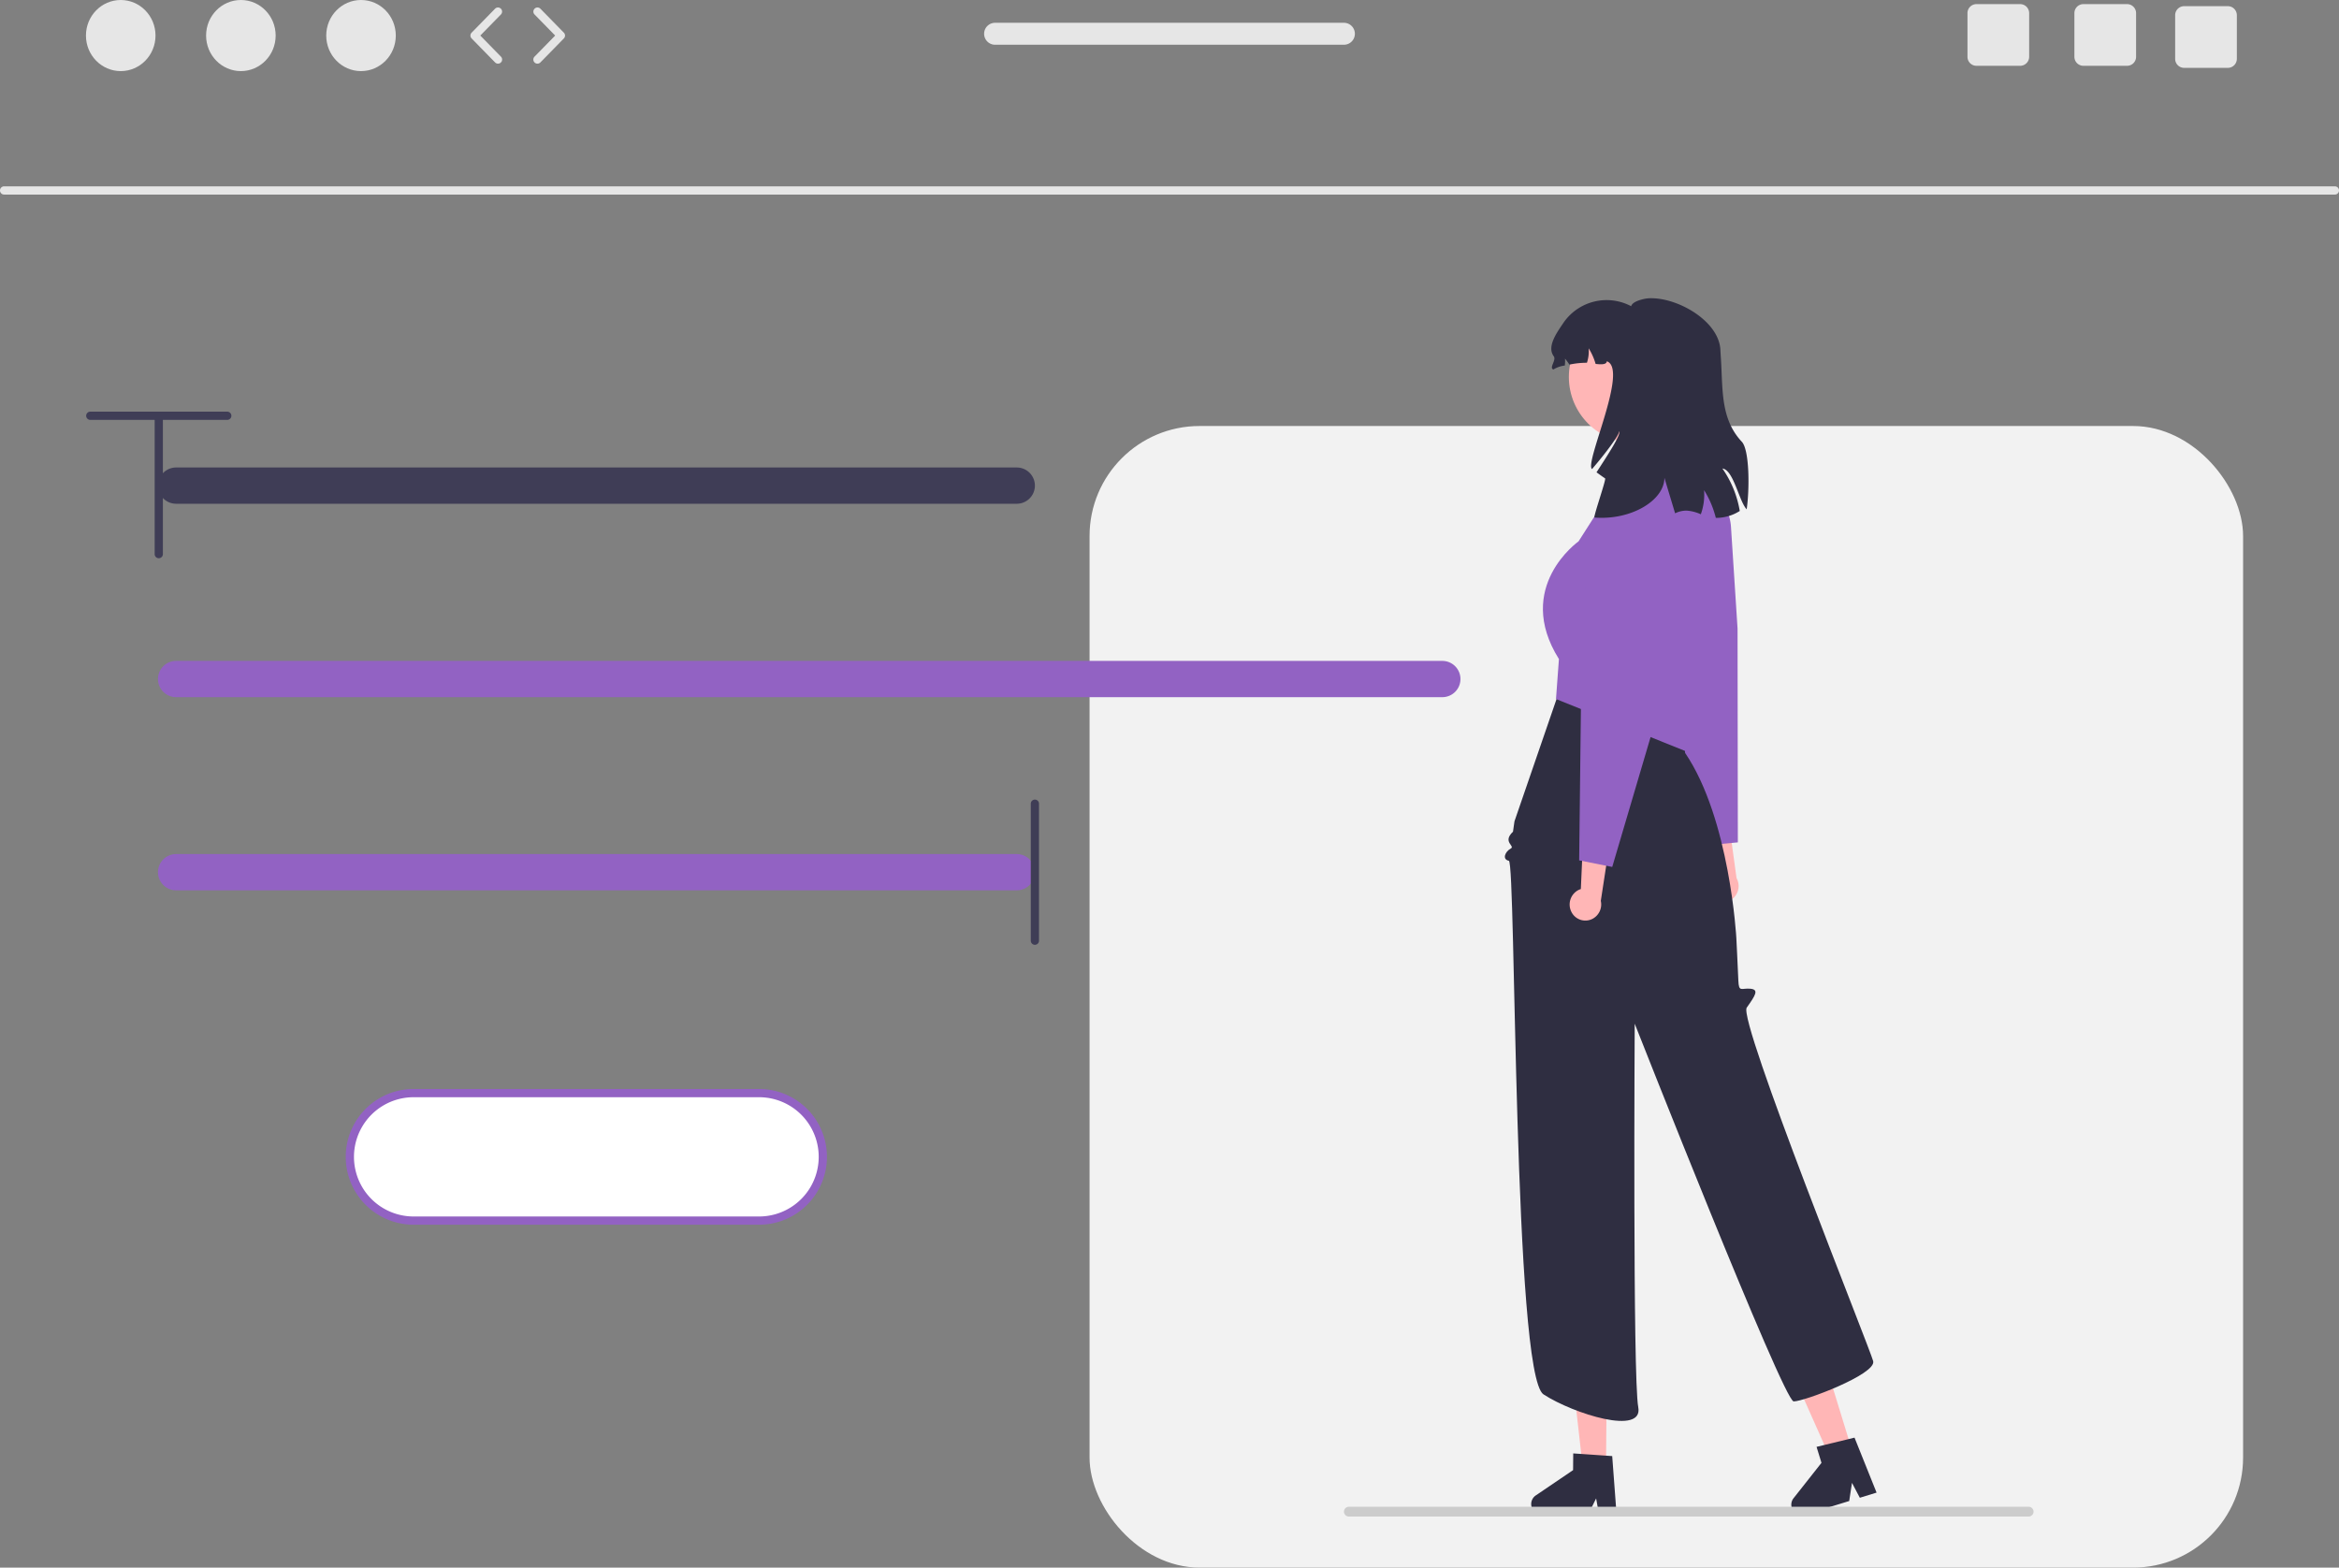 <svg xmlns="http://www.w3.org/2000/svg" data-name="Layer 1" width="568.73" height="381.18" viewBox="0 0 568.73 381.18" xmlns:xlink="http://www.w3.org/1999/xlink"><rect x="0" y="0" width="568.73" height="381.18" fill="#808080" stroke="none"/><path d="M883.025,306.463H316.295a1,1,0,0,1,0-2H883.025a1,1,0,0,1,0,2Z" transform="translate(-315.295 -259.152)" fill="#e6e6e6"/><ellipse cx="29.355" cy="8.645" rx="8.457" ry="8.645" fill="#e6e6e6"/><ellipse cx="58.569" cy="8.645" rx="8.457" ry="8.645" fill="#e6e6e6"/><ellipse cx="87.782" cy="8.645" rx="8.457" ry="8.645" fill="#e6e6e6"/><path d="M436.388,274.63a.997.997,0,0,1-.715-.301l-5.706-5.833a1.0 1,0,0,1,0-1.398l5.706-5.833a1,1,0,0,1,1.43,1.398l-5.022,5.133,5.022,5.134a1,1,0,0,1-.715,1.699Z" transform="translate(-315.295 -259.152)" fill="#e6e6e6"/><path d="M445.977,274.63a1,1,0,0,1-.715-1.699l5.021-5.134-5.021-5.133a1,1,0,0,1,1.43-1.398l5.706,5.833a1.0 1,0,0,1,0,1.398l-5.706,5.833A.997.997,0,0,1,445.977,274.63Z" transform="translate(-315.295 -259.152)" fill="#e6e6e6"/><path d="M832.487,260.153h-10.61a2.189,2.189,0,0,0-2.19,2.19v10.62a2.189,2.189,0,0,0,2.19,2.19h10.61a2.198,2.198,0,0,0,2.2-2.19v-10.62A2.198,2.198,0,0,0,832.487,260.153Z" transform="translate(-315.295 -259.152)" fill="#e6e6e6"/><path d="M806.487,260.153h-10.61a2.189,2.189,0,0,0-2.19,2.19v10.62a2.189,2.189,0,0,0,2.19,2.19h10.61a2.198,2.198,0,0,0,2.2-2.19v-10.62A2.198,2.198,0,0,0,806.487,260.153Z" transform="translate(-315.295 -259.152)" fill="#e6e6e6"/><path d="M856.987,260.653h-10.61a2.189,2.189,0,0,0-2.19,2.19v10.62a2.189,2.189,0,0,0,2.19,2.19h10.61a2.198,2.198,0,0,0,2.2-2.19v-10.62A2.198,2.198,0,0,0,856.987,260.653Z" transform="translate(-315.295 -259.152)" fill="#e6e6e6"/><path d="M642.065,264.693h-84.81a2.67,2.67,0,1,0,0,5.34h84.81a2.67,2.67,0,0,0,0-5.34Z" transform="translate(-315.295 -259.152)" fill="#e6e6e6"/><path d="M499.865,524.953h-84a15.5,15.5,0,1,0,0,31h84a15.5,15.5,0,0,0,0-31Z" transform="translate(-315.295 -259.152)" fill="#fff"/><path d="M499.865,556.953h-84a16.5,16.5,0,0,1,0-33h84a16.5,16.5,0,0,1,0,33Zm-84-31a14.5,14.5,0,0,0,0,29h84a14.5,14.5,0,0,0,0-29Z" transform="translate(-315.295 -259.152)" fill="#9262c3"/><rect x="264.928" y="103.589" width="280.481" height="277.59" rx="26.744" fill="#f2f2f2"/><path d="M731.403,477.235a3.971,3.971,0,0,1,.171-5.536,3.808,3.808,0,0,1,.494-.391l-3.347-13.442,6.223-4.098,2.593,18.91a3.96,3.96,0,0,1-.708,4.782,3.789,3.789,0,0,1-5.357-.149Q731.438,477.274,731.403,477.235Z" transform="translate(-315.295 -259.152)" fill="#ffb6b6"/><path d="M737.854,463.983l-8.163.758-12.121-42.633c-.035-.118-3.624-12.091-7.25-13.964-1.35-.697-1.845-1.114-1.826-1.537.02-.437.569-.659,1.327-.966a8.532,8.532,0,0,0,2.139-1.128c1.654-1.307.927-2.567-.08-4.31-.195-.338-.398-.69-.593-1.058-.574-1.086.068-5.702,1.906-13.719a11.63,11.63,0,0,1,10.32-9.001h0a11.656,11.656,0,0,1,12.673,10.859l1.594,24.689Z" transform="translate(-315.295 -259.152)" fill="#9262c3"/><polygon points="390.503 356.676 384.825 356.629 382.311 334.216 390.692 334.287 390.503 356.676" fill="#ffb6b6"/><path d="M687.61,624.858a2.542,2.542,0,0,0,2.517,2.561l11.29.094,1.976-4.006.726,4.027,4.26.039-1.076-14.361-1.482-.099-6.045-.417-1.95-.131-.034,4.063-9.069,6.151A2.538,2.538,0,0,0,687.61,624.858Z" transform="translate(-315.295 -259.152)" fill="#2f2e41"/><polygon points="450.286 352.528 444.859 354.196 435.697 333.588 443.708 331.126 450.286 352.528" fill="#ffb6b6"/><path d="M750.967,625.778a2.542,2.542,0,0,0,3.173,1.682l10.791-3.318.675-4.416,1.907,3.62,4.073-1.249-5.361-13.367-1.443.353-5.889,1.427-1.899.464,1.194,3.884-6.789,8.602A2.538,2.538,0,0,0,750.967,625.778Z" transform="translate(-315.295 -259.152)" fill="#2f2e41"/><path d="M694.376,427.374l-10.836,31.491-.358,2.52c-2.73,2.592.7,3.446-.586,4.13s-2.151,2.6-.418,2.943,1.054,124.987,8.424,129.756,24.385,10.064,23.031,3.081-.858-93.223-.858-93.223,36.179,91.819,38.652,91.848,20.15-6.611,19.332-9.794-32.924-82.895-30.744-85.961,3.009-4.398.86-4.599-2.784.978-2.9-1.996-.487-10.308-.487-10.308-1.557-29.004-12.458-45.028l-.93-9.521Z" transform="translate(-315.295 -259.152)" fill="#2f2e41"/><path d="M721.448,367.25l-14.37,2.046-.867,10.405-7.091,11.092s-15.762,11.092-4.769,28.615l-.713,9.718L729.189,443.434l3.421-62.332Z" transform="translate(-315.295 -259.152)" fill="#9262c3"/><path d="M697.355,480.829a3.971,3.971,0,0,1,1.739-5.258,3.809,3.809,0,0,1,.585-.234l.616-13.839,7.132-2.158-2.894,18.866a3.96,3.96,0,0,1-2.039,4.383,3.789,3.789,0,0,1-5.093-1.667Q697.378,480.876,697.355,480.829Z" transform="translate(-315.295 -259.152)" fill="#ffb6b6"/><path d="M707.311,469.959l-8.041-1.596.51-44.32c0-.123-.035-12.622-2.978-15.45-1.096-1.053-1.452-1.593-1.313-1.993.144-.413.733-.47,1.547-.548a8.533,8.533,0,0,0,2.372-.473c1.958-.783,1.619-2.197,1.15-4.154-.091-.38-.186-.775-.267-1.183-.241-1.205,1.687-5.447,5.731-12.609a11.63,11.63,0,0,1,12.454-5.693h0a11.656,11.656,0,0,1,9.06,14.016l-5.496,24.122Z" transform="translate(-315.295 -259.152)" fill="#9262c3"/><circle cx="397.526" cy="91.662" r="16.057" fill="#ffb6b6"/><path d="M734.1,373.08a25.353,25.353,0,0,1,4.22,10.32,10.659,10.659,0,0,1-5.82,1.68c-.07-.27-.14-.54-.22-.81a23.172,23.172,0,0,0-2.64-5.93,13.959,13.959,0,0,1-.79,5.86,10.284,10.284,0,0,0-3.45-.89,6.268,6.268,0,0,0-2.8.66c-1.01-3.35-1.94-6.43-2.6-8.64-.02,5.54-8.14,10.37-17,9.67-.32-.2,2.89-9.31,2.58-9.52-.71-.47-1.4-.98-2.09-1.48,2.9-4.48,6.05-9.28,5.51-10,.04.89-3.14,5.17-6.6,9.21-1.92-1.41,8.99-24.35,3.6-26.21-.09.81-1.28.81-2.73.64a14.796,14.796,0,0,0-1.69-3.79,8.902,8.902,0,0,1-.42,3.51,20.442,20.442,0,0,0-4.26.45,13.65,13.65,0,0,0-1.07-1.46,8.692,8.692,0,0,1-.05,1.69A6.751,6.751,0,0,0,693,349c-1.12-.41.79-2.26.09-3.22-1.78-2.4.86-5.9,2.53-8.38a12.734,12.734,0,0,1,16.29-3.79c.24-.83,1.47-1.38,3.05-1.75a8.274,8.274,0,0,1,2.04-.19c6.8.12,16.24,5.73,16.61,12.52.03.68.08,1.42.13,2.21.48,7.6-.11,14.61,5.08,20.17,1.88,2.01,1.9,11.53,1.18,16.43C738.13,381.03,736.8,373.37,734.1,373.08Z" transform="translate(-315.295 -259.152)" fill="#2f2e41"/><path d="M642.082,626.728a1.186,1.186,0,0,0,1.19,1.19h165.29a1.19,1.19,0,0,0,0-2.38h-165.29A1.187,1.187,0,0,0,642.082,626.728Z" transform="translate(-315.295 -259.152)" fill="#ccc"/><path d="M562.523,381.644H358.117a4.408,4.408,0,1,1,0-8.816H562.523a4.408,4.408,0,0,1,0,8.816Z" transform="translate(-315.295 -259.152)" fill="#3f3d56"/><path d="M562.523,475.644H358.117a4.408,4.408,0,1,1,0-8.816H562.523a4.408,4.408,0,0,1,0,8.816Z" transform="translate(-315.295 -259.152)" fill="#9262c3"/><path d="M665.997,428.675H358.117a4.408,4.408,0,1,1,0-8.816H665.997a4.408,4.408,0,0,1,0,8.816Z" transform="translate(-315.295 -259.152)" fill="#9262c3"/><path d="M566.931,488.89a1,1,0,0,1-1-1V454.583a1,1,0,0,1,2,0v33.307A1,1,0,0,1,566.931,488.89Z" transform="translate(-315.295 -259.152)" fill="#3f3d56"/><path d="M336.248,360.252a1,1,0,0,1,1-1H370.554a1,1,0,0,1,0,2H337.248A1,1,0,0,1,336.248,360.252Z" transform="translate(-315.295 -259.152)" fill="#3f3d56"/><path d="M353.901,394.89a1,1,0,0,1-1-1V360.583a1,1,0,0,1,2,0v33.307A1,1,0,0,1,353.901,394.89Z" transform="translate(-315.295 -259.152)" fill="#3f3d56"/></svg>